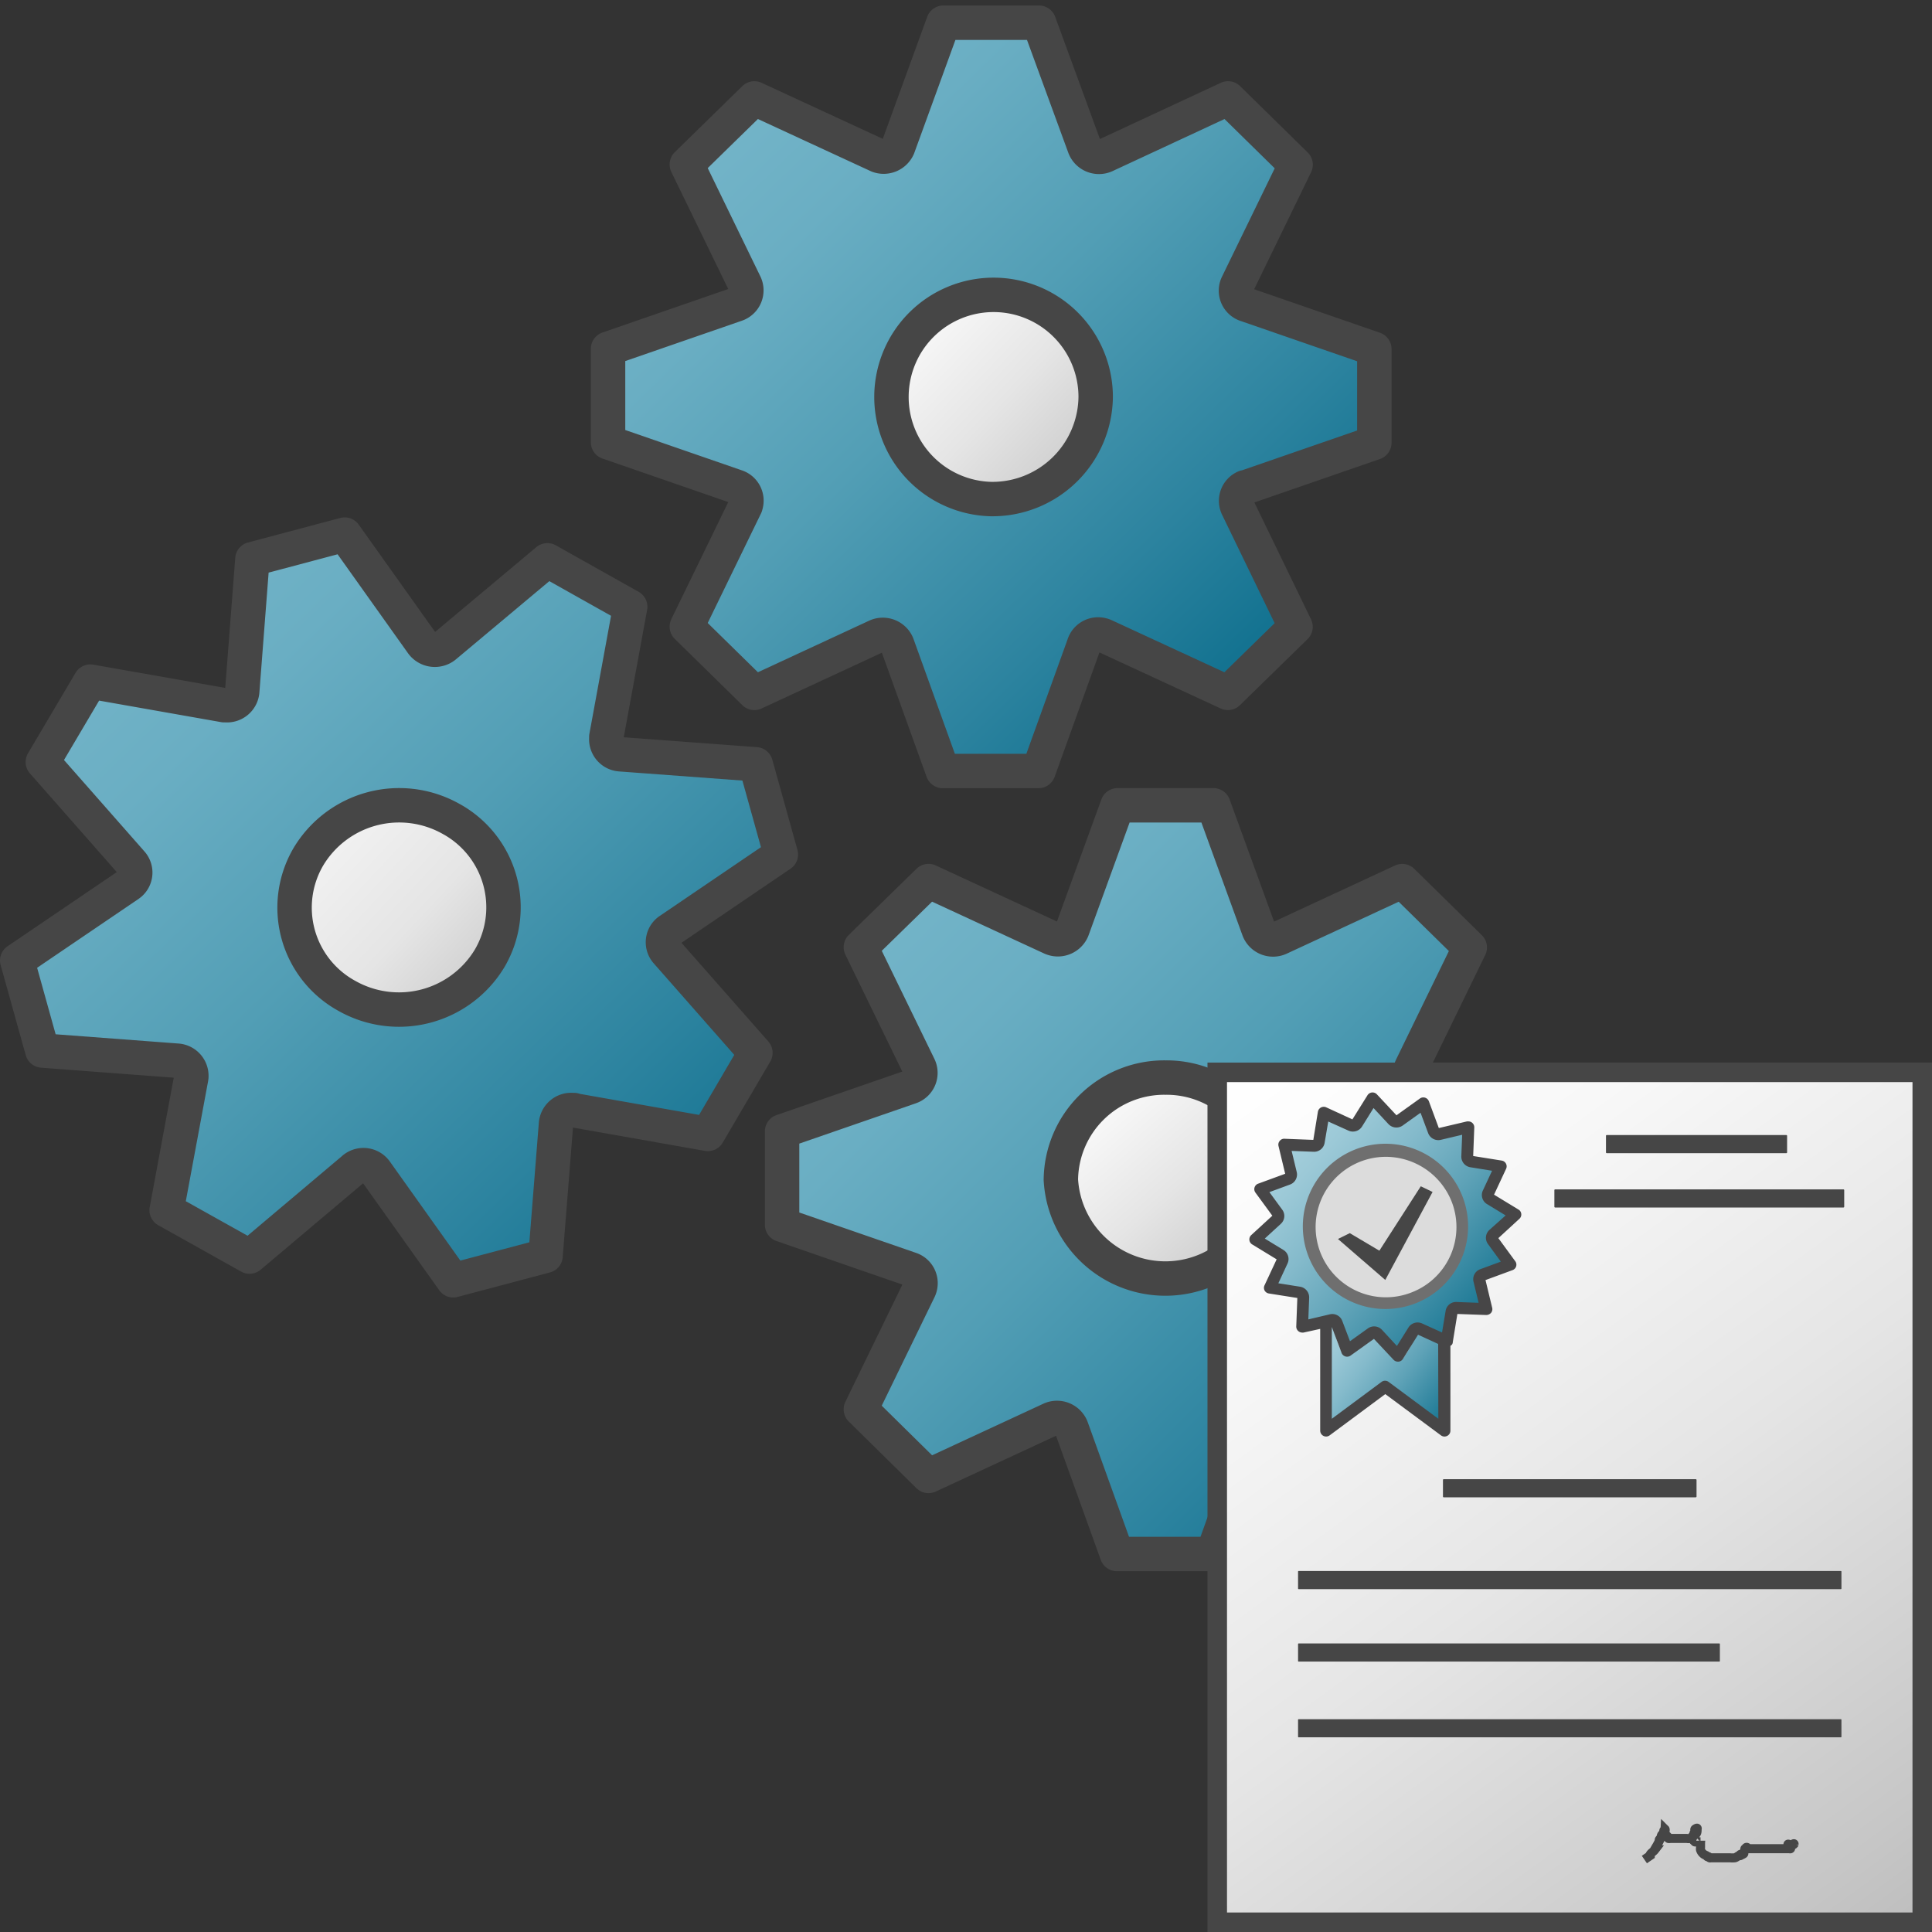 <svg id="Layer_1" data-name="Layer 1" xmlns="http://www.w3.org/2000/svg" xmlns:xlink="http://www.w3.org/1999/xlink" viewBox="0 0 48 48">
  <rect x="0" y="0" width="48" height="48" fill="#333333" stroke="none"/>
  <defs>
    <linearGradient id="linear-gradient" x1="-16.625" y1="25.026" x2="19.593" y2="14.936" gradientTransform="matrix(0.493, 0.276, 0.282, -0.481, 3.752, 31.996)" gradientUnits="userSpaceOnUse">
      <stop offset="0" stop-color="#73b4c8"/>
      <stop offset="0.175" stop-color="#6aaec3"/>
      <stop offset="0.457" stop-color="#529eb5"/>
      <stop offset="0.809" stop-color="#2c839f"/>
      <stop offset="1" stop-color="#147391"/>
    </linearGradient>
    <linearGradient id="linear-gradient-2" x1="25.194" y1="26.2" x2="49.172" y2="2.753" gradientTransform="matrix(0.568, 0, 0, -0.555, 7.882, 37.346)" xlink:href="#linear-gradient"/>
    <linearGradient id="linear-gradient-3" x1="17.727" y1="61.457" x2="40.625" y2="38.393" gradientTransform="matrix(0.568, 0, 0, -0.555, 7.882, 37.346)" xlink:href="#linear-gradient"/>
    <linearGradient id="linear-gradient-4" x1="23.819" y1="54.83" x2="34.94" y2="44.482" gradientTransform="matrix(0.568, 0, 0, -0.555, 7.882, 37.346)" gradientUnits="userSpaceOnUse">
      <stop offset="0" stop-color="#fff"/>
      <stop offset="0.221" stop-color="#f8f8f8"/>
      <stop offset="0.541" stop-color="#e5e5e5"/>
      <stop offset="0.92" stop-color="#c6c6c6"/>
      <stop offset="1" stop-color="#bebebe"/>
    </linearGradient>
    <linearGradient id="linear-gradient-5" x1="-5.948" y1="21.721" x2="8.425" y2="18.514" gradientTransform="matrix(0.493, 0.276, 0.282, -0.481, 3.752, 31.996)" gradientUnits="userSpaceOnUse">
      <stop offset="0" stop-color="#fff"/>
      <stop offset="0" stop-color="#f8f8f8"/>
      <stop offset="0.541" stop-color="#e5e5e5"/>
      <stop offset="0.92" stop-color="#c6c6c6"/>
      <stop offset="1" stop-color="#bebebe"/>
    </linearGradient>
    <linearGradient id="linear-gradient-6" x1="32.344" y1="19.793" x2="41.757" y2="9.331" xlink:href="#linear-gradient-4"/>
    <linearGradient id="linear-gradient-7" x1="36.405" y1="30.48" x2="53.86" y2="53.057" gradientTransform="translate(-5.993 -1.853) scale(0.996 0.934)" xlink:href="#linear-gradient-4"/>
    <linearGradient id="linear-gradient-8" x1="75.186" y1="61.639" x2="83.61" y2="69.217" gradientTransform="translate(-11.98 -7.342) scale(0.585 0.579)" gradientUnits="userSpaceOnUse">
      <stop offset="0" stop-color="#a5cfdc"/>
      <stop offset="0.128" stop-color="#9cc9d7"/>
      <stop offset="0.335" stop-color="#84bacb"/>
      <stop offset="0.596" stop-color="#5ea2b7"/>
      <stop offset="0.896" stop-color="#28809b"/>
      <stop offset="1" stop-color="#147391"/>
    </linearGradient>
    <linearGradient id="linear-gradient-9" x1="84.167" y1="-19.437" x2="94.113" y2="-9.491" gradientTransform="matrix(0.585, 0, 0, -0.579, -11.98, 20.034)" gradientUnits="userSpaceOnUse">
      <stop offset="0" stop-color="#f2f2f2"/>
      <stop offset="1" stop-color="#999"/>
    </linearGradient>
    <linearGradient id="linear-gradient-10" x1="30.588" y1="15.75" x2="39.991" y2="25.324" gradientTransform="translate(-11.98 -7.342) scale(0.585 0.579)" gradientUnits="userSpaceOnUse">
      <stop offset="0" stop-color="#fff"/>
      <stop offset="1" stop-color="#dcdcdc"/>
    </linearGradient>
    <linearGradient id="linear-gradient-11" x1="40.031" y1="13.655" x2="42.998" y2="11.163" gradientTransform="matrix(0.923, 0, 0, -1.027, -3.944, 47.026)" xlink:href="#linear-gradient-8"/>
  </defs>
  <g id="g932">
    <path id="path28-6" d="M14.266,27.586l3.321.586,1.181-2.014-2.2-2.5a.363.363,0,0,1,.027-.521.4.4,0,0,1,.039-.029L19.4,21.229l-.624-2.24-3.362-.249a.374.374,0,0,1-.35-.4l0-.033.593-3.231L13.6,13.921l-2.551,2.136A.393.393,0,0,1,10.5,16l-.014-.018-1.922-2.7-2.293.609-.253,3.286a.379.379,0,0,1-.41.343l-.042,0-3.321-.586L1.064,18.932l2.2,2.5a.365.365,0,0,1-.029.522l-.038.029L.428,23.863,1.051,26.1l3.357.253a.377.377,0,0,1,.345.408.335.335,0,0,1-.007.044L4.14,30.067,6.2,31.219l2.567-2.165a.378.378,0,0,1,.526,0,.387.387,0,0,1,.046.054l1.922,2.7,2.293-.608.26-3.281a.378.378,0,0,1,.411-.34.26.26,0,0,1,.039,0Z" stroke="#464646" stroke-linecap="round" stroke-linejoin="round" stroke-width="0.855" fill="url(#linear-gradient)"/>
    <path id="path30-7" d="M35.292,31.541l3.18-1.1V28.117l-3.18-1.1a.365.365,0,0,1-.239-.465.307.307,0,0,1,.017-.042l1.446-2.971-1.678-1.648-3.046,1.413a.383.383,0,0,1-.506-.175l-.013-.029-1.125-3.092H27.765L26.64,23.1a.389.389,0,0,1-.5.209l-.017-.007L23.069,21.89l-1.681,1.642L22.833,26.5a.37.37,0,0,1-.188.495l-.033.013-3.181,1.1v2.321l3.181,1.1A.367.367,0,0,1,22.85,32a.333.333,0,0,1-.016.04l-1.446,2.973,1.681,1.656,3.041-1.41a.386.386,0,0,1,.5.19c.006.012.01.025.015.037l1.125,3.123h2.376l1.125-3.123a.373.373,0,0,1,.456-.256.429.429,0,0,1,.063.023l3.063,1.411,1.68-1.642-1.445-2.972a.369.369,0,0,1,.185-.494Z" stroke="#464646" stroke-linecap="round" stroke-linejoin="round" stroke-width="0.855" fill="url(#linear-gradient-2)"/>
    <path id="path32-2" d="M30.965,12.1l3.18-1.1V8.671l-3.18-1.1a.366.366,0,0,1-.239-.466.3.3,0,0,1,.017-.041l1.446-2.972L30.511,2.445,27.466,3.861a.385.385,0,0,1-.507-.176l-.013-.029L25.814.564H23.438L22.313,3.655a.39.39,0,0,1-.5.21l-.017-.008L18.742,2.445,17.064,4.086l1.445,2.973a.37.37,0,0,1-.188.494l-.034.013-3.18,1.1v2.322l3.18,1.1a.367.367,0,0,1,.239.467c0,.014-.01.027-.016.04l-1.446,2.973,1.678,1.646,3.041-1.41a.387.387,0,0,1,.5.19.25.25,0,0,1,.015.038l1.125,3.123H25.8l1.125-3.123a.372.372,0,0,1,.456-.256.335.335,0,0,1,.063.022l3.063,1.416,1.68-1.641L30.746,12.6a.368.368,0,0,1,.184-.494Z" stroke="#464646" stroke-linecap="round" stroke-linejoin="round" stroke-width="0.855" fill="url(#linear-gradient-3)"/>
    <path id="circle34" d="M27.222,9.863a2.566,2.566,0,0,1-2.6,2.536h0a2.537,2.537,0,1,1,2.6-2.536Z" stroke="#464646" stroke-linecap="round" stroke-miterlimit="10" stroke-width="0.855" fill="url(#linear-gradient-4)"/>
    <path id="circle36" d="M11.205,20.344a2.505,2.505,0,0,1,.963,3.461,2.63,2.63,0,0,1-3.543.941h0a2.5,2.5,0,0,1-.963-3.461h0a2.629,2.629,0,0,1,3.543-.941Z" stroke="#464646" stroke-linecap="round" stroke-miterlimit="10" stroke-width="0.855" fill="url(#linear-gradient-5)"/>
    <path id="circle38" d="M31.549,29.309a2.6,2.6,0,0,1-5.192,0h0a2.567,2.567,0,0,1,2.6-2.537h0A2.567,2.567,0,0,1,31.549,29.309Z" stroke="#464646" stroke-linecap="round" stroke-miterlimit="10" stroke-width="0.855" fill="url(#linear-gradient-6)"/>
    <path id="rect25" d="M30.242,26.642H47.758V47.758H30.242Z" stroke="#464646" stroke-miterlimit="10" stroke-width="0.485" fill="url(#linear-gradient-7)"/>
    <path id="path28" d="M37.107,30.669a.117.117,0,0,0-.015.157l.433.594-.693.254a.12.12,0,0,0-.076.14l.172.712-.739-.029a.117.117,0,0,0-.124.1l-.117.723-.672-.3a.122.122,0,0,0-.153.046l-.388.623-.5-.538a.121.121,0,0,0-.159-.016l-.6.429-.258-.686a.118.118,0,0,0-.141-.074l-.719.169.027-.731a.119.119,0,0,0-.1-.123L31.551,32l.309-.663a.12.12,0,0,0-.047-.152l-.629-.384.542-.5a.119.119,0,0,0,.016-.158l-.434-.593L32,29.3a.12.12,0,0,0,.076-.14l-.172-.712.74.029a.12.12,0,0,0,.123-.1l.118-.723.672.3a.12.12,0,0,0,.152-.045l.388-.623.5.536a.121.121,0,0,0,.158.016l.6-.429.257.686a.12.12,0,0,0,.141.074l.72-.17-.028.732a.12.12,0,0,0,.1.123l.731.116-.308.664a.118.118,0,0,0,.046.151l.63.383Z" fill="url(#linear-gradient-8)"/>
    <path id="path30" d="M34.86,33.762a.148.148,0,0,1-.111.069h-.014a.148.148,0,0,1-.108-.047l-.487-.52-.58.416a.151.151,0,0,1-.129.021.145.145,0,0,1-.095-.087l-.242-.645v2.285l1.235-.916a.147.147,0,0,1,.176,0l1.234.916V33.387l-.5-.228Z" fill="url(#linear-gradient-9)"/>
    <path id="path36" d="M35.147,32.234a1.917,1.917,0,0,1-2.5-1.022,1.883,1.883,0,0,1,1.032-2.471,1.918,1.918,0,0,1,2.5,1.022h0A1.884,1.884,0,0,1,35.147,32.234Z" fill="url(#linear-gradient-10)"/>
    <path id="path38" d="M34.419,32.522a2.053,2.053,0,1,1,.785-.155A2.073,2.073,0,0,1,34.419,32.522Zm-.006-3.781a1.745,1.745,0,1,0,.679,3.36h0a1.739,1.739,0,0,0,.962-2.277,1.763,1.763,0,0,0-1.641-1.083Z" fill="#6f6f6f"/>
    <path id="polygon42" d="M35.592,29.614,34.417,31.8l-1.176-1.018.294-.145.735.436,1.029-1.6Z" fill="#464646"/>
    <path id="rect896" d="M39.918,28.2h4.464a.019.019,0,0,1,.018.018v.414a.019.019,0,0,1-.018.018H39.918a.019.019,0,0,1-.018-.018v-.414A.019.019,0,0,1,39.918,28.2Z" fill="#464646"/>
    <path id="rect898" d="M38.637,29.55H45.8a.019.019,0,0,1,.019.019v.412A.019.019,0,0,1,45.8,30H38.637a.019.019,0,0,1-.019-.019v-.412a.019.019,0,0,1,.019-.019Z" fill="#464646"/>
    <path id="rect900" d="M35.869,36.75h6.262a.02.02,0,0,1,.019.019v.412a.02.02,0,0,1-.019.019H35.869a.019.019,0,0,1-.019-.019v-.412A.019.019,0,0,1,35.869,36.75Z" fill="#464646"/>
    <path id="rect902" d="M32.264,39.031H45.736a.014.014,0,0,1,.014.014v.422a.014.014,0,0,1-.014.014H32.264a.014.014,0,0,1-.014-.014v-.422A.014.014,0,0,1,32.264,39.031Z" fill="#464646"/>
    <path id="rect902-1" d="M32.264,42.713H45.736a.014.014,0,0,1,.014.014v.422a.014.014,0,0,1-.014.014H32.264a.014.014,0,0,1-.014-.014v-.422A.014.014,0,0,1,32.264,42.713Z" fill="#464646"/>
    <path id="rect902-11" d="M32.264,40.831H42.716a.014.014,0,0,1,.014.014v.422a.014.014,0,0,1-.014.014H32.264a.014.014,0,0,1-.014-.014v-.422a.014.014,0,0,1,.014-.014Z" fill="#464646"/>
    <path id="path1062" d="M33.06,34.134c0-.691.006-1.25.012-1.242s.061.159.12.338a3.609,3.609,0,0,0,.137.365c.068.094.2.042.5-.2l.3-.243.281.324c.268.309.339.358.427.3a3.252,3.252,0,0,0,.234-.378c.108-.193.2-.352.21-.354a1.905,1.905,0,0,1,.255.118l.24.123v1.038c0,.571-.007,1.038-.014,1.038s-.3-.234-.644-.52a4.761,4.761,0,0,0-.693-.518,2.744,2.744,0,0,0-.5.362l-.649.536-.211.175Z" fill="url(#linear-gradient-11)"/>
    <path id="path1072" d="M40.854,46.2,41,46.1c0-.009-.006-.02,0-.028.029-.044.081-.071.113-.113a.3.3,0,0,0,.028-.057l.029-.057a.913.913,0,0,0,.056-.113c0-.009-.005-.02,0-.028s.023-.016.028-.028c.014-.027.015-.059.029-.085s.048-.032.056-.057-.009-.04,0-.057.022.008.029,0,0-.037,0-.028a1.345,1.345,0,0,0,0,.142c.029.088.018-.01.056.028.008.007-.007.022,0,.028s.022-.007.028,0-.008.024,0,.029.038,0,.057,0h.4a.243.243,0,0,0,.085,0c.025-.01.036-.041.057-.057a.6.6,0,0,1,.057-.028c.056-.038.056-.085.056-.142,0-.009.008-.022,0-.028s-.053.02-.056.028,0,.038,0,.057-.023.036-.029.056a1.12,1.12,0,0,0,0,.142c0,.009-.007.022,0,.028s.022-.007.029,0-.008.022,0,.028.019,0,.028,0h.113c.008-.007,0-.018,0-.028v.17a.218.218,0,0,0,0,.057.228.228,0,0,0,.085.113.6.6,0,0,0,.057.028c.011.008.016.023.028.029s.02,0,.028,0,.017.022.029.028.018,0,.028,0h.481a.609.609,0,0,0,.113,0c.042-.008.073-.044.113-.057.009,0,.022.008.029,0s-.01-.028,0-.028-.01.028,0,.028.016-.022.028-.028.02,0,.028,0c.052-.026.017-.022.029-.057s.021-.036.028-.056-.008-.022,0-.029.021.008.028,0-.007-.021,0-.028a.021.021,0,0,1,.028,0c.008.007-.007.022,0,.028s.019,0,.029,0h1.019c.009,0,.021.008.028,0s0-.018,0-.028.005-.02,0-.028a.148.148,0,0,0-.028-.028c-.01-.01-.015-.029-.029-.029s0,.019,0,.029-.007.021,0,.028.019,0,.029,0c.072,0,.037-.033.085-.057.083-.041-.038.066.056-.028" fill="none" stroke="#464646" stroke-width="0.225"/>
    <path id="path32" d="M32.8,33.016v2.529a.147.147,0,0,0,.235.116l1.382-1.025L35.8,35.661a.151.151,0,0,0,.088.03.164.164,0,0,0,.066-.016.144.144,0,0,0,.081-.13V33.436h0a.1.1,0,0,0,.059-.091l.114-.7.716.026a.161.161,0,0,0,.12-.053.143.143,0,0,0,.029-.126l-.166-.689.671-.247a.144.144,0,0,0,.087-.187.141.141,0,0,0-.019-.034l-.42-.574.526-.483a.144.144,0,0,0,.008-.2.126.126,0,0,0-.031-.025l-.61-.372.3-.643a.145.145,0,0,0-.073-.193.173.173,0,0,0-.037-.011l-.708-.113.027-.709a.146.146,0,0,0-.141-.151.181.181,0,0,0-.04,0l-.7.165L35.5,27.36a.148.148,0,0,0-.189-.086.131.131,0,0,0-.035.019l-.581.416-.487-.521A.148.148,0,0,0,34,27.181a.121.121,0,0,0-.025.03l-.375.6-.651-.3a.147.147,0,0,0-.194.072.123.123,0,0,0-.012.037l-.114.7-.716-.028a.138.138,0,0,0-.119.054.143.143,0,0,0-.03.126l.166.69-.671.246a.144.144,0,0,0-.087.187.133.133,0,0,0,.019.035l.42.574-.525.482a.146.146,0,0,0,.022.23l.61.372-.3.643a.142.142,0,0,0,0,.13.147.147,0,0,0,.106.075l.708.112-.027.709a.148.148,0,0,0,.143.15.158.158,0,0,0,.038,0m3.349,2.142-1.235-.916a.147.147,0,0,0-.176,0l-1.235.916V32.969l.242.644a.148.148,0,0,0,.224.066l.58-.415.488.52a.15.15,0,0,0,.107.046h.015a.145.145,0,0,0,.111-.069l.375-.6.5.229Zm1.268-4.691a.263.263,0,0,0-.035.349l.32.438-.511.188a.264.264,0,0,0-.168.309l.127.526-.543-.02a.261.261,0,0,0-.277.223l-.089.534-.495-.224a.269.269,0,0,0-.339.1l-.287.459-.37-.4a.267.267,0,0,0-.353-.035l-.443.317-.19-.5a.264.264,0,0,0-.314-.167l-.531.125.021-.541a.268.268,0,0,0-.226-.271l-.54-.085.228-.491a.263.263,0,0,0-.1-.336l-.465-.284.4-.367a.263.263,0,0,0,.035-.349l-.32-.438.511-.188a.265.265,0,0,0,.168-.31l-.127-.526.546.021a.264.264,0,0,0,.274-.223L33,27.864l.5.225a.268.268,0,0,0,.339-.1l.286-.46.372.4a.271.271,0,0,0,.353.034l.443-.317.189.506a.27.27,0,0,0,.314.167l.531-.126-.021.541A.268.268,0,0,0,36.53,29l.54.087-.228.49a.263.263,0,0,0,.1.337l.465.283Z" fill="#474647"/>
  </g>
</svg>
